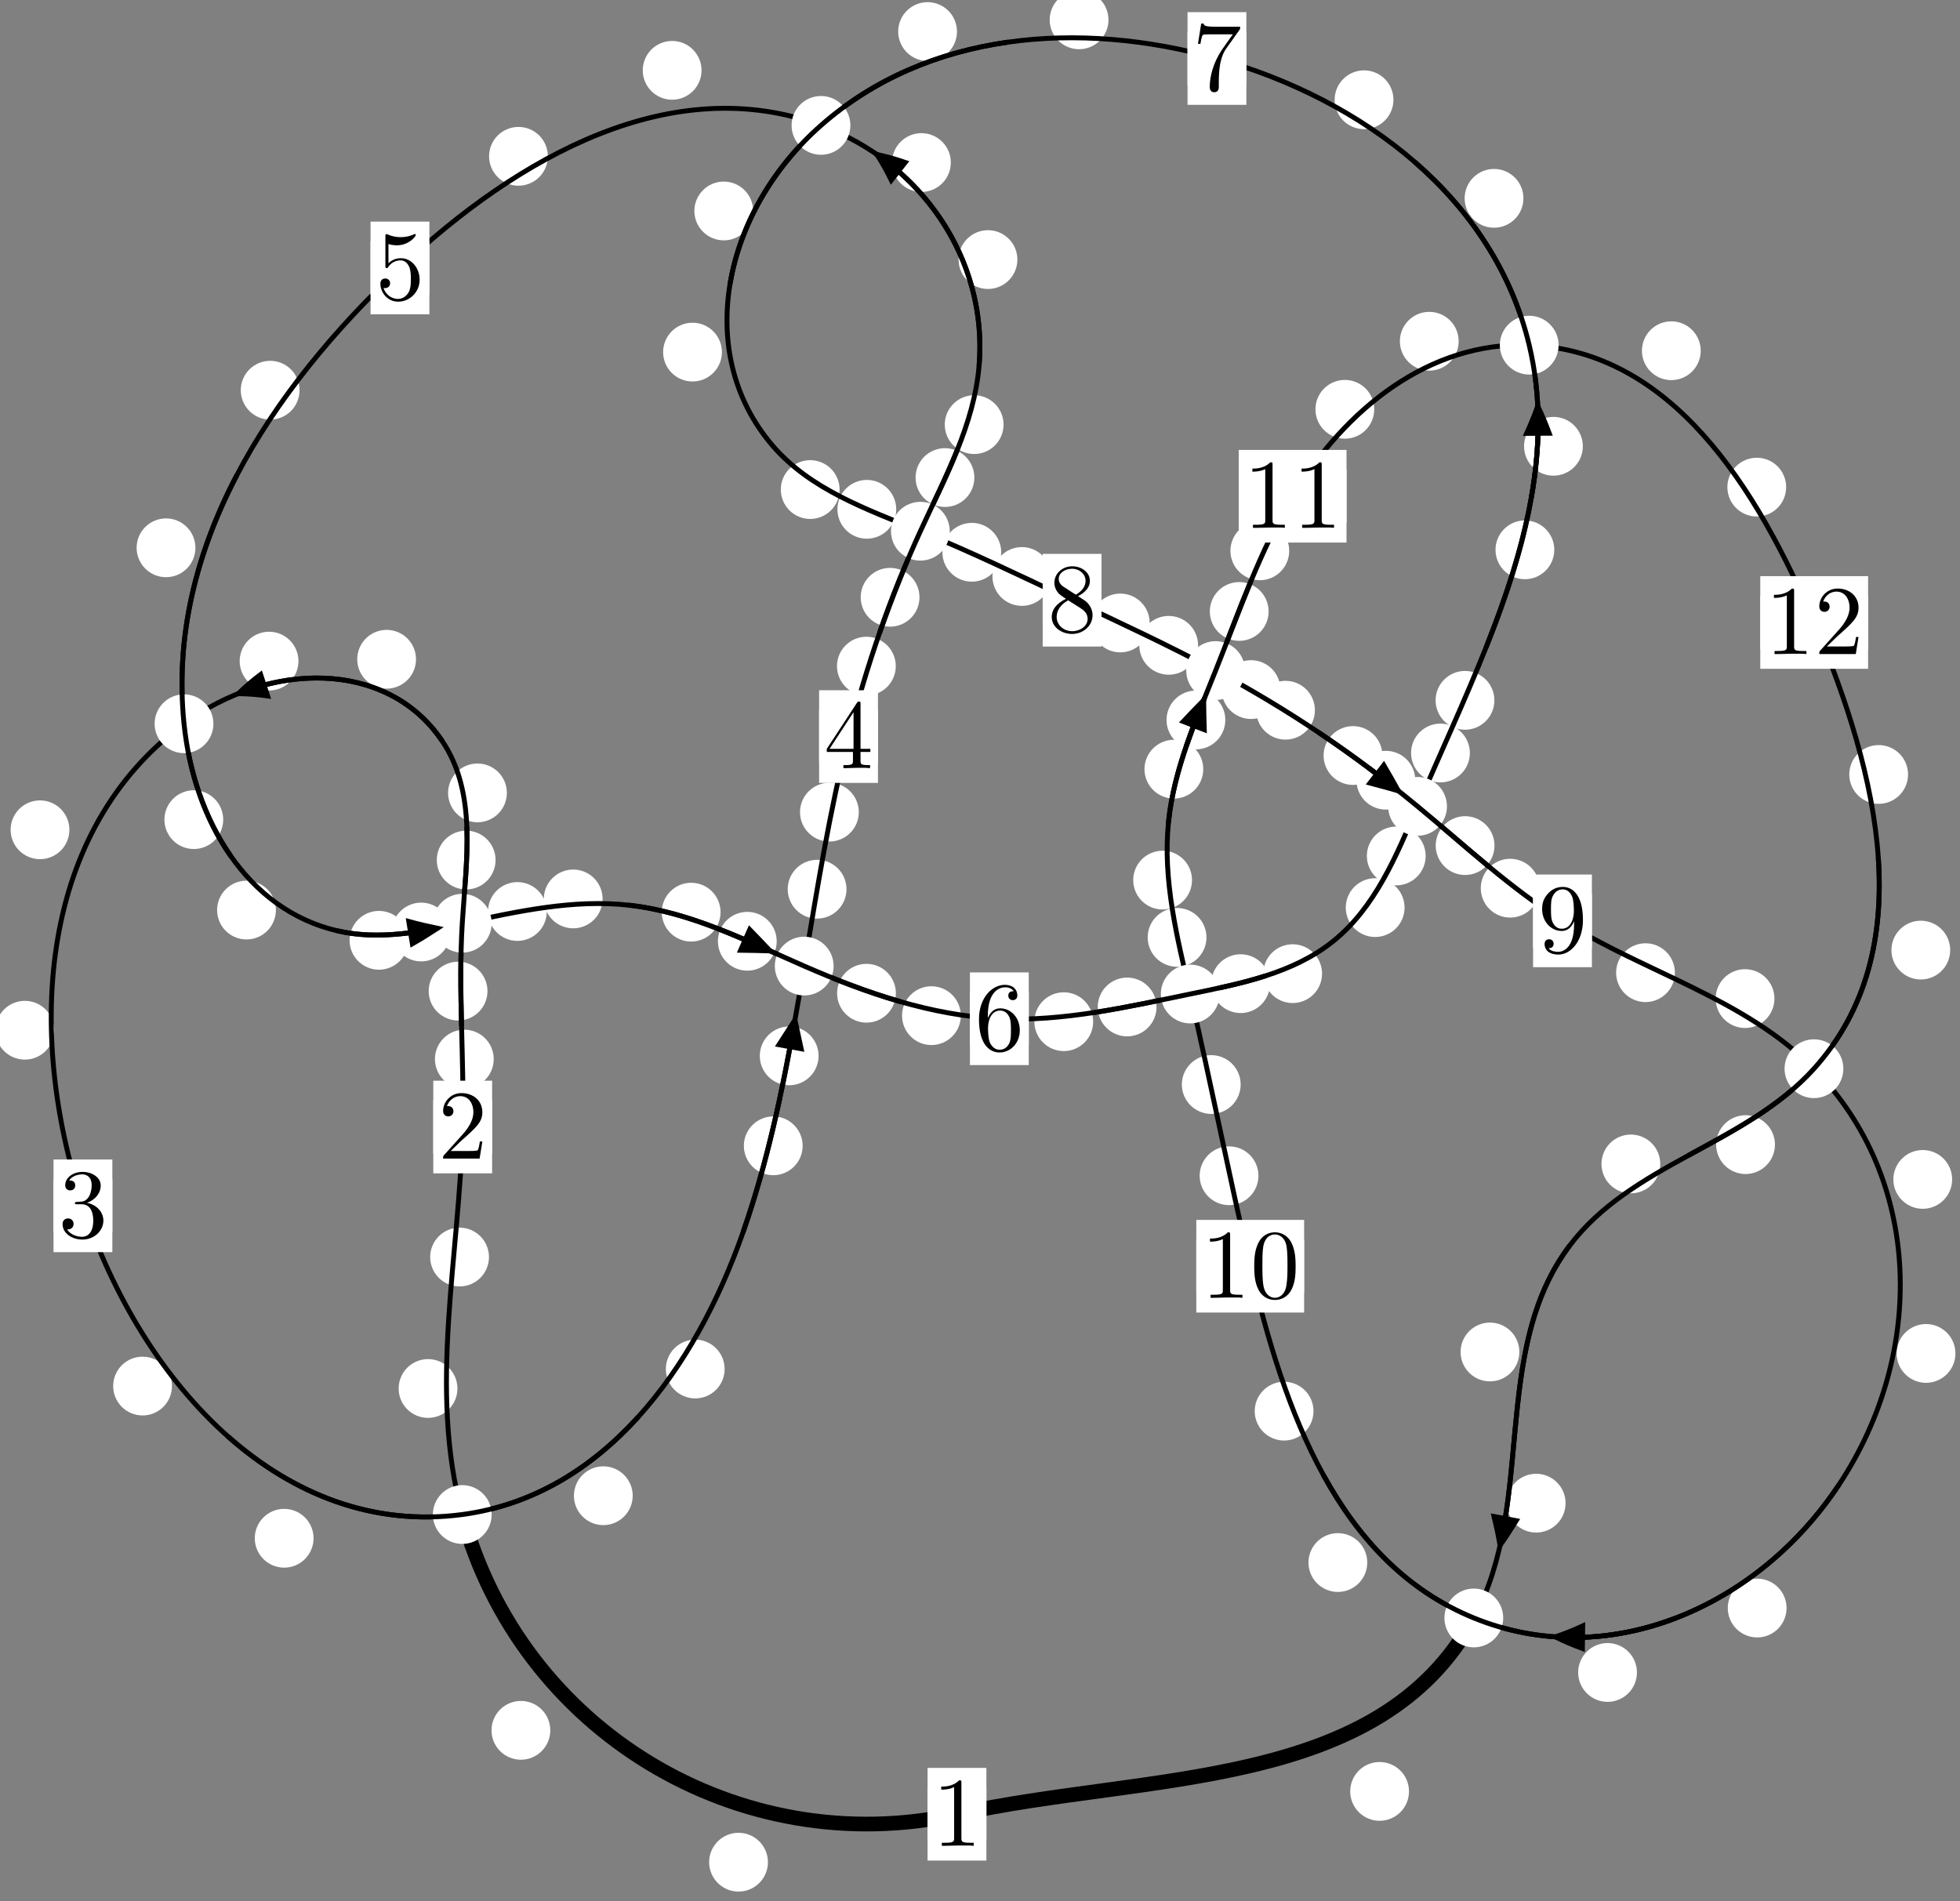<?xml version="1.0"?>
<!-- Created by MetaPost 1.999 on 2021.07.06:0002 -->
<svg version="1.1" xmlns="http://www.w3.org/2000/svg" xmlns:xlink="http://www.w3.org/1999/xlink" width="199.276" height="193.312" viewBox="0 0 199.276 193.312">
<rect x="0" y="0" width="199.276" height="193.312" fill="#808080" stroke="none"/>
<!-- Original BoundingBox: -47.464203 -38.339218 151.811401 154.972641 -->
  <defs>
    <g transform="scale(0.01,0.01)" id="GLYPHcmr10_48">
      <path style="fill-rule: evenodd;" d="M460 -320C460 -400,455 -480,420 -554C374 -650,292 -666,250 -666C190 -666,117 -640,76 -547C44 -478,39 -400,39 -320C39 -245,43 -155,84 -79C127 2,200 22,249 22C303 22,379 1,423 -94C455 -163,460 -241,460 -320M249 -0C210 -0,151 -25,133 -121C122 -181,122 -273,122 -332C122 -396,122 -462,130 -516C149 -635,224 -644,249 -644C282 -644,348 -626,367 -527C377 -471,377 -395,377 -332C377 -257,377 -189,366 -125C351 -30,294 -0,249 -0"></path>
    </g>
    <g transform="scale(0.01,0.01)" id="GLYPHcmr10_49">
      <path style="fill-rule: evenodd;" d="M294 -640C294 -664,294 -666,271 -666C209 -602,121 -602,89 -602L89 -571C109 -571,168 -571,220 -597L220 -79C220 -43,217 -31,127 -31L95 -31L95 -0L257 -0L130 -3L217 -3L257 -3L297 -3L384 -3L419 -0L419 -31L387 -31C297 -31,294 -42,294 -79"></path>
    </g>
    <g transform="scale(0.01,0.01)" id="GLYPHcmr10_50">
      <path style="fill-rule: evenodd;" d="M127 -77L233 -180C389 -318,449 -372,449 -472C449 -586,359 -666,237 -666C124 -666,50 -574,50 -485C50 -429,100 -429,103 -429C120 -429,155 -441,155 -482C155 -508,137 -534,102 -534C94 -534,92 -534,89 -533C112 -598,166 -635,224 -635C315 -635,358 -554,358 -472C358 -392,308 -313,253 -251L61 -37C50 -26,50 -24,50 -0L421 -0L449 -174L424 -174C419 -144,412 -100,402 -85C395 -77,329 -77,307 -77"></path>
    </g>
    <g transform="scale(0.01,0.01)" id="GLYPHcmr10_51">
      <path style="fill-rule: evenodd;" d="M290 -352C372 -379,430 -449,430 -528C430 -610,342 -666,246 -666C145 -666,69 -606,69 -530C69 -497,91 -478,120 -478C151 -478,171 -500,171 -529C171 -579,124 -579,109 -579C140 -628,206 -641,242 -641C283 -641,338 -619,338 -529C338 -517,336 -459,310 -415C280 -367,246 -364,221 -363C213 -362,189 -360,182 -360C174 -359,167 -358,167 -348C167 -337,174 -337,191 -337L235 -337C317 -337,354 -269,354 -171C354 -35,285 -6,241 -6C198 -6,123 -23,88 -82C123 -77,154 -99,154 -137C154 -173,127 -193,98 -193C74 -193,42 -179,42 -135C42 -44,135 22,244 22C366 22,457 -69,457 -171C457 -253,394 -331,290 -352"></path>
    </g>
    <g transform="scale(0.01,0.01)" id="GLYPHcmr10_52">
      <path style="fill-rule: evenodd;" d="M294 -165L294 -78C294 -42,292 -31,218 -31L197 -31L197 -0L332 -0L238 -3L290 -3L332 -3L374 -3L427 -3L468 -0L468 -31L447 -31C373 -31,371 -42,371 -78L371 -165L471 -165L471 -196L371 -196L371 -651C371 -671,371 -677,355 -677C346 -677,343 -677,335 -665L28 -196L28 -165M300 -196L56 -196L300 -569"></path>
    </g>
    <g transform="scale(0.01,0.01)" id="GLYPHcmr10_53">
      <path style="fill-rule: evenodd;" d="M449 -201C449 -320,367 -420,259 -420C211 -420,168 -404,132 -369L132 -564C152 -558,185 -551,217 -551C340 -551,410 -642,410 -655C410 -661,407 -666,400 -666C399 -666,397 -666,392 -663C372 -654,323 -634,256 -634C216 -634,170 -641,123 -662C115 -665,113 -665,111 -665C101 -665,101 -657,101 -641L101 -345C101 -327,101 -319,115 -319C122 -319,124 -322,128 -328C139 -344,176 -398,257 -398C309 -398,334 -352,342 -334C358 -297,360 -258,360 -208C360 -173,360 -113,336 -71C312 -32,275 -6,229 -6C156 -6,99 -59,82 -118C85 -117,88 -116,99 -116C132 -116,149 -141,149 -165C149 -189,132 -214,99 -214C85 -214,50 -207,50 -161C50 -75,119 22,231 22C347 22,449 -74,449 -201"></path>
    </g>
    <g transform="scale(0.01,0.01)" id="GLYPHcmr10_54">
      <path style="fill-rule: evenodd;" d="M132 -328L132 -352C132 -605,256 -641,307 -641C331 -641,373 -635,395 -601C380 -601,340 -601,340 -556C340 -525,364 -510,386 -510C402 -510,432 -519,432 -558C432 -618,388 -666,305 -666C177 -666,42 -537,42 -316C42 -49,158 22,251 22C362 22,457 -72,457 -204C457 -331,368 -427,257 -427C189 -427,152 -376,132 -328M251 -6C188 -6,158 -66,152 -81C134 -128,134 -208,134 -226C134 -304,166 -404,256 -404C272 -404,318 -404,349 -342C367 -305,367 -254,367 -205C367 -157,367 -107,350 -71C320 -11,274 -6,251 -6"></path>
    </g>
    <g transform="scale(0.01,0.01)" id="GLYPHcmr10_55">
      <path style="fill-rule: evenodd;" d="M476 -609C485 -621,485 -623,485 -644L242 -644C120 -644,118 -657,114 -676L89 -676L56 -470L81 -470C84 -486,93 -549,106 -561C113 -567,191 -567,204 -567L411 -567C400 -551,321 -442,299 -409C209 -274,176 -135,176 -33C176 -23,176 22,222 22C268 22,268 -23,268 -33L268 -84C268 -139,271 -194,279 -248C283 -271,297 -357,341 -419"></path>
    </g>
    <g transform="scale(0.01,0.01)" id="GLYPHcmr10_56">
      <path style="fill-rule: evenodd;" d="M163 -457C117 -487,113 -521,113 -538C113 -599,178 -641,249 -641C322 -641,386 -589,386 -517C386 -460,347 -412,287 -377M309 -362C381 -399,430 -451,430 -517C430 -609,341 -666,250 -666C150 -666,69 -592,69 -499C69 -481,71 -436,113 -389C124 -377,161 -352,186 -335C128 -306,42 -250,42 -151C42 -45,144 22,249 22C362 22,457 -61,457 -168C457 -204,446 -249,408 -291C389 -312,373 -322,309 -362M209 -320L332 -242C360 -223,407 -193,407 -132C407 -58,332 -6,250 -6C164 -6,92 -68,92 -151C92 -209,124 -273,209 -320"></path>
    </g>
    <g transform="scale(0.01,0.01)" id="GLYPHcmr10_57">
      <path style="fill-rule: evenodd;" d="M367 -318L367 -286C367 -52,263 -6,205 -6C188 -6,134 -8,107 -42C151 -42,159 -71,159 -88C159 -119,135 -134,113 -134C97 -134,67 -125,67 -86C67 -19,121 22,206 22C335 22,457 -114,457 -329C457 -598,342 -666,253 -666C198 -666,149 -648,106 -603C65 -558,42 -516,42 -441C42 -316,130 -218,242 -218C303 -218,344 -260,367 -318M243 -241C227 -241,181 -241,150 -304C132 -341,132 -391,132 -440C132 -494,132 -541,153 -578C180 -628,218 -641,253 -641C299 -641,332 -607,349 -562C361 -530,365 -467,365 -421C365 -338,331 -241,243 -241"></path>
    </g>
  </defs>
  <path d="M78.077 189.35C78.077 188.558,77.762 187.798,77.201 187.237C76.641 186.677,75.881 186.362,75.088 186.362C74.295 186.362,73.535 186.677,72.975 187.237C72.414 187.798,72.099 188.558,72.099 189.35C72.099 190.143,72.414 190.903,72.975 191.464C73.535 192.024,74.295 192.339,75.088 192.339C75.881 192.339,76.641 192.024,77.201 191.464C77.762 190.903,78.077 190.143,78.077 189.35Z" style="fill: rgb(100%,100%,100%);stroke: none;"></path>
  <path d="M100.286 184.476C100.286 183.683,99.971 182.923,99.411 182.363C98.85 181.802,98.09 181.487,97.297 181.487C96.505 181.487,95.745 181.802,95.184 182.363C94.624 182.923,94.309 183.683,94.309 184.476C94.309 185.269,94.624 186.029,95.184 186.589C95.745 187.15,96.505 187.465,97.297 187.465C98.09 187.465,98.85 187.15,99.411 186.589C99.971 186.029,100.286 185.269,100.286 184.476Z" style="fill: rgb(100%,100%,100%);stroke: none;"></path>
  <path d="M46.508 141.186C46.508 140.393,46.193 139.633,45.633 139.072C45.072 138.512,44.312 138.197,43.519 138.197C42.727 138.197,41.966 138.512,41.406 139.072C40.845 139.633,40.531 140.393,40.531 141.186C40.531 141.978,40.845 142.738,41.406 143.299C41.966 143.859,42.727 144.174,43.519 144.174C44.312 144.174,45.072 143.859,45.633 143.299C46.193 142.738,46.508 141.978,46.508 141.186Z" style="fill: rgb(100%,100%,100%);stroke: none;"></path>
  <path d="M55.949 175.943C55.949 175.15,55.634 174.39,55.074 173.83C54.513 173.269,53.753 172.954,52.96 172.954C52.168 172.954,51.407 173.269,50.847 173.83C50.287 174.39,49.972 175.15,49.972 175.943C49.972 176.736,50.287 177.496,50.847 178.056C51.407 178.617,52.168 178.932,52.96 178.932C53.753 178.932,54.513 178.617,55.074 178.056C55.634 177.496,55.949 176.736,55.949 175.943Z" style="fill: rgb(100%,100%,100%);stroke: none;"></path>
  <path d="M50.198 107.69C50.198 106.897,49.883 106.137,49.322 105.577C48.762 105.016,48.002 104.701,47.209 104.701C46.416 104.701,45.656 105.016,45.096 105.577C44.535 106.137,44.22 106.897,44.22 107.69C44.22 108.483,44.535 109.243,45.096 109.803C45.656 110.364,46.416 110.679,47.209 110.679C48.002 110.679,48.762 110.364,49.322 109.803C49.883 109.243,50.198 108.483,50.198 107.69Z" style="fill: rgb(100%,100%,100%);stroke: none;"></path>
  <path d="M49.714 127.819C49.714 127.026,49.399 126.266,48.839 125.706C48.278 125.145,47.518 124.83,46.726 124.83C45.933 124.83,45.173 125.145,44.612 125.706C44.052 126.266,43.737 127.026,43.737 127.819C43.737 128.612,44.052 129.372,44.612 129.932C45.173 130.493,45.933 130.808,46.726 130.808C47.518 130.808,48.278 130.493,48.839 129.932C49.399 129.372,49.714 128.612,49.714 127.819Z" style="fill: rgb(100%,100%,100%);stroke: none;"></path>
  <path d="M50.386 87.452C50.386 86.659,50.071 85.899,49.51 85.338C48.95 84.778,48.19 84.463,47.397 84.463C46.604 84.463,45.844 84.778,45.284 85.338C44.723 85.899,44.408 86.659,44.408 87.452C44.408 88.244,44.723 89.005,45.284 89.565C45.844 90.126,46.604 90.44,47.397 90.44C48.19 90.44,48.95 90.126,49.51 89.565C50.071 89.005,50.386 88.244,50.386 87.452Z" style="fill: rgb(100%,100%,100%);stroke: none;"></path>
  <path d="M49.562 100.776C49.562 99.983,49.247 99.223,48.687 98.663C48.127 98.102,47.366 97.787,46.574 97.787C45.781 97.787,45.021 98.102,44.46 98.663C43.9 99.223,43.585 99.983,43.585 100.776C43.585 101.569,43.9 102.329,44.46 102.889C45.021 103.45,45.781 103.765,46.574 103.765C47.366 103.765,48.127 103.45,48.687 102.889C49.247 102.329,49.562 101.569,49.562 100.776Z" style="fill: rgb(100%,100%,100%);stroke: none;"></path>
  <path d="M42.297 67.035C42.297 66.243,41.982 65.483,41.422 64.922C40.861 64.362,40.101 64.047,39.308 64.047C38.516 64.047,37.756 64.362,37.195 64.922C36.635 65.483,36.32 66.243,36.32 67.035C36.32 67.828,36.635 68.588,37.195 69.149C37.756 69.709,38.516 70.024,39.308 70.024C40.101 70.024,40.861 69.709,41.422 69.149C41.982 68.588,42.297 67.828,42.297 67.035Z" style="fill: rgb(100%,100%,100%);stroke: none;"></path>
  <path d="M51.535 80.623C51.535 79.83,51.22 79.07,50.659 78.509C50.099 77.949,49.339 77.634,48.546 77.634C47.753 77.634,46.993 77.949,46.433 78.509C45.872 79.07,45.557 79.83,45.557 80.623C45.557 81.415,45.872 82.175,46.433 82.736C46.993 83.296,47.753 83.611,48.546 83.611C49.339 83.611,50.099 83.296,50.659 82.736C51.22 82.175,51.535 81.415,51.535 80.623Z" style="fill: rgb(100%,100%,100%);stroke: none;"></path>
  <path d="M7.056 84.374C7.056 83.581,6.741 82.821,6.181 82.26C5.62 81.7,4.86 81.385,4.068 81.385C3.275 81.385,2.515 81.7,1.954 82.26C1.394 82.821,1.079 83.581,1.079 84.374C1.079 85.166,1.394 85.927,1.954 86.487C2.515 87.048,3.275 87.362,4.068 87.362C4.86 87.362,5.62 87.048,6.181 86.487C6.741 85.927,7.056 85.166,7.056 84.374Z" style="fill: rgb(100%,100%,100%);stroke: none;"></path>
  <path d="M30.346 67.224C30.346 66.432,30.031 65.671,29.47 65.111C28.91 64.55,28.15 64.235,27.357 64.235C26.564 64.235,25.804 64.55,25.244 65.111C24.683 65.671,24.368 66.432,24.368 67.224C24.368 68.017,24.683 68.777,25.244 69.338C25.804 69.898,26.564 70.213,27.357 70.213C28.15 70.213,28.91 69.898,29.47 69.338C30.031 68.777,30.346 68.017,30.346 67.224Z" style="fill: rgb(100%,100%,100%);stroke: none;"></path>
  <path d="M17.484 140.938C17.484 140.145,17.169 139.385,16.609 138.825C16.048 138.264,15.288 137.949,14.496 137.949C13.703 137.949,12.943 138.264,12.382 138.825C11.822 139.385,11.507 140.145,11.507 140.938C11.507 141.731,11.822 142.491,12.382 143.051C12.943 143.612,13.703 143.927,14.496 143.927C15.288 143.927,16.048 143.612,16.609 143.051C17.169 142.491,17.484 141.731,17.484 140.938Z" style="fill: rgb(100%,100%,100%);stroke: none;"></path>
  <path d="M5.513 104.757C5.513 103.964,5.198 103.204,4.638 102.643C4.077 102.083,3.317 101.768,2.525 101.768C1.732 101.768,0.972 102.083,0.411 102.643C-0.149 103.204,-0.464 103.964,-0.464 104.757C-0.464 105.549,-0.149 106.31,0.411 106.87C0.972 107.431,1.732 107.745,2.525 107.745C3.317 107.745,4.077 107.431,4.638 106.87C5.198 106.31,5.513 105.549,5.513 104.757Z" style="fill: rgb(100%,100%,100%);stroke: none;"></path>
  <path d="M64.328 152.089C64.328 151.296,64.013 150.536,63.453 149.976C62.892 149.415,62.132 149.1,61.34 149.1C60.547 149.1,59.787 149.415,59.226 149.976C58.666 150.536,58.351 151.296,58.351 152.089C58.351 152.882,58.666 153.642,59.226 154.202C59.787 154.763,60.547 155.078,61.34 155.078C62.132 155.078,62.892 154.763,63.453 154.202C64.013 153.642,64.328 152.882,64.328 152.089Z" style="fill: rgb(100%,100%,100%);stroke: none;"></path>
  <path d="M31.881 156.413C31.881 155.621,31.566 154.86,31.005 154.3C30.445 153.74,29.685 153.425,28.892 153.425C28.099 153.425,27.339 153.74,26.779 154.3C26.218 154.86,25.903 155.621,25.903 156.413C25.903 157.206,26.218 157.966,26.779 158.527C27.339 159.087,28.099 159.402,28.892 159.402C29.685 159.402,30.445 159.087,31.005 158.527C31.566 157.966,31.881 157.206,31.881 156.413Z" style="fill: rgb(100%,100%,100%);stroke: none;"></path>
  <path d="M81.607 116.509C81.607 115.716,81.292 114.956,80.731 114.396C80.171 113.835,79.411 113.52,78.618 113.52C77.825 113.52,77.065 113.835,76.505 114.396C75.944 114.956,75.629 115.716,75.629 116.509C75.629 117.302,75.944 118.062,76.505 118.622C77.065 119.183,77.825 119.498,78.618 119.498C79.411 119.498,80.171 119.183,80.731 118.622C81.292 118.062,81.607 117.302,81.607 116.509Z" style="fill: rgb(100%,100%,100%);stroke: none;"></path>
  <path d="M73.674 139.205C73.674 138.413,73.359 137.653,72.799 137.092C72.239 136.532,71.478 136.217,70.686 136.217C69.893 136.217,69.133 136.532,68.572 137.092C68.012 137.653,67.697 138.413,67.697 139.205C67.697 139.998,68.012 140.758,68.572 141.319C69.133 141.879,69.893 142.194,70.686 142.194C71.478 142.194,72.239 141.879,72.799 141.319C73.359 140.758,73.674 139.998,73.674 139.205Z" style="fill: rgb(100%,100%,100%);stroke: none;"></path>
  <path d="M86.065 90.416C86.065 89.624,85.75 88.864,85.189 88.303C84.629 87.743,83.869 87.428,83.076 87.428C82.283 87.428,81.523 87.743,80.963 88.303C80.402 88.864,80.087 89.624,80.087 90.416C80.087 91.209,80.402 91.969,80.963 92.53C81.523 93.09,82.283 93.405,83.076 93.405C83.869 93.405,84.629 93.09,85.189 92.53C85.75 91.969,86.065 91.209,86.065 90.416Z" style="fill: rgb(100%,100%,100%);stroke: none;"></path>
  <path d="M83.226 107.363C83.226 106.57,82.911 105.81,82.351 105.249C81.791 104.689,81.03 104.374,80.238 104.374C79.445 104.374,78.685 104.689,78.124 105.249C77.564 105.81,77.249 106.57,77.249 107.363C77.249 108.155,77.564 108.916,78.124 109.476C78.685 110.037,79.445 110.351,80.238 110.351C81.03 110.351,81.791 110.037,82.351 109.476C82.911 108.916,83.226 108.155,83.226 107.363Z" style="fill: rgb(100%,100%,100%);stroke: none;"></path>
  <path d="M91.075 67.733C91.075 66.941,90.76 66.18,90.199 65.62C89.639 65.06,88.879 64.745,88.086 64.745C87.293 64.745,86.533 65.06,85.973 65.62C85.412 66.18,85.097 66.941,85.097 67.733C85.097 68.526,85.412 69.286,85.973 69.847C86.533 70.407,87.293 70.722,88.086 70.722C88.879 70.722,89.639 70.407,90.199 69.847C90.76 69.286,91.075 68.526,91.075 67.733Z" style="fill: rgb(100%,100%,100%);stroke: none;"></path>
  <path d="M87.315 82.581C87.315 81.788,87 81.028,86.439 80.467C85.879 79.907,85.119 79.592,84.326 79.592C83.533 79.592,82.773 79.907,82.213 80.467C81.652 81.028,81.337 81.788,81.337 82.581C81.337 83.373,81.652 84.134,82.213 84.694C82.773 85.254,83.533 85.569,84.326 85.569C85.119 85.569,85.879 85.254,86.439 84.694C87 84.134,87.315 83.373,87.315 82.581Z" style="fill: rgb(100%,100%,100%);stroke: none;"></path>
  <path d="M99.065 48.559C99.065 47.767,98.75 47.007,98.19 46.446C97.629 45.886,96.869 45.571,96.076 45.571C95.284 45.571,94.524 45.886,93.963 46.446C93.403 47.007,93.088 47.767,93.088 48.559C93.088 49.352,93.403 50.112,93.963 50.673C94.524 51.233,95.284 51.548,96.076 51.548C96.869 51.548,97.629 51.233,98.19 50.673C98.75 50.112,99.065 49.352,99.065 48.559Z" style="fill: rgb(100%,100%,100%);stroke: none;"></path>
  <path d="M93.485 60.733C93.485 59.94,93.171 59.18,92.61 58.619C92.05 58.059,91.289 57.744,90.497 57.744C89.704 57.744,88.944 58.059,88.383 58.619C87.823 59.18,87.508 59.94,87.508 60.733C87.508 61.525,87.823 62.286,88.383 62.846C88.944 63.406,89.704 63.721,90.497 63.721C91.289 63.721,92.05 63.406,92.61 62.846C93.171 62.286,93.485 61.525,93.485 60.733Z" style="fill: rgb(100%,100%,100%);stroke: none;"></path>
  <path d="M103.438 26.394C103.438 25.601,103.123 24.841,102.562 24.281C102.002 23.72,101.242 23.405,100.449 23.405C99.656 23.405,98.896 23.72,98.336 24.281C97.775 24.841,97.46 25.601,97.46 26.394C97.46 27.187,97.775 27.947,98.336 28.507C98.896 29.068,99.656 29.383,100.449 29.383C101.242 29.383,102.002 29.068,102.562 28.507C103.123 27.947,103.438 27.187,103.438 26.394Z" style="fill: rgb(100%,100%,100%);stroke: none;"></path>
  <path d="M102.033 43.176C102.033 42.383,101.718 41.623,101.158 41.063C100.597 40.502,99.837 40.187,99.044 40.187C98.251 40.187,97.491 40.502,96.931 41.063C96.37 41.623,96.055 42.383,96.055 43.176C96.055 43.969,96.37 44.729,96.931 45.289C97.491 45.85,98.251 46.165,99.044 46.165C99.837 46.165,100.597 45.85,101.158 45.289C101.718 44.729,102.033 43.969,102.033 43.176Z" style="fill: rgb(100%,100%,100%);stroke: none;"></path>
  <path d="M71.327 7.152C71.327 6.359,71.012 5.599,70.451 5.038C69.891 4.478,69.131 4.163,68.338 4.163C67.545 4.163,66.785 4.478,66.225 5.038C65.664 5.599,65.349 6.359,65.349 7.152C65.349 7.944,65.664 8.704,66.225 9.265C66.785 9.825,67.545 10.14,68.338 10.14C69.131 10.14,69.891 9.825,70.451 9.265C71.012 8.704,71.327 7.944,71.327 7.152Z" style="fill: rgb(100%,100%,100%);stroke: none;"></path>
  <path d="M96.671 16.527C96.671 15.734,96.356 14.974,95.796 14.414C95.235 13.853,94.475 13.538,93.683 13.538C92.89 13.538,92.13 13.853,91.569 14.414C91.009 14.974,90.694 15.734,90.694 16.527C90.694 17.32,91.009 18.08,91.569 18.641C92.13 19.201,92.89 19.516,93.683 19.516C94.475 19.516,95.235 19.201,95.796 18.641C96.356 18.08,96.671 17.32,96.671 16.527Z" style="fill: rgb(100%,100%,100%);stroke: none;"></path>
  <path d="M30.457 39.677C30.457 38.884,30.142 38.124,29.582 37.564C29.021 37.003,28.261 36.688,27.468 36.688C26.676 36.688,25.915 37.003,25.355 37.564C24.795 38.124,24.48 38.884,24.48 39.677C24.48 40.47,24.795 41.23,25.355 41.79C25.915 42.351,26.676 42.666,27.468 42.666C28.261 42.666,29.021 42.351,29.582 41.79C30.142 41.23,30.457 40.47,30.457 39.677Z" style="fill: rgb(100%,100%,100%);stroke: none;"></path>
  <path d="M55.702 15.893C55.702 15.101,55.387 14.341,54.827 13.78C54.266 13.22,53.506 12.905,52.714 12.905C51.921 12.905,51.161 13.22,50.6 13.78C50.04 14.341,49.725 15.101,49.725 15.893C49.725 16.686,50.04 17.446,50.6 18.007C51.161 18.567,51.921 18.882,52.714 18.882C53.506 18.882,54.266 18.567,54.827 18.007C55.387 17.446,55.702 16.686,55.702 15.893Z" style="fill: rgb(100%,100%,100%);stroke: none;"></path>
  <path d="M22.695 83.342C22.695 82.55,22.38 81.789,21.819 81.229C21.259 80.669,20.499 80.354,19.706 80.354C18.913 80.354,18.153 80.669,17.593 81.229C17.032 81.789,16.717 82.55,16.717 83.342C16.717 84.135,17.032 84.895,17.593 85.456C18.153 86.016,18.913 86.331,19.706 86.331C20.499 86.331,21.259 86.016,21.819 85.456C22.38 84.895,22.695 84.135,22.695 83.342Z" style="fill: rgb(100%,100%,100%);stroke: none;"></path>
  <path d="M19.869 55.702C19.869 54.909,19.554 54.149,18.994 53.589C18.433 53.028,17.673 52.713,16.88 52.713C16.087 52.713,15.327 53.028,14.767 53.589C14.206 54.149,13.891 54.909,13.891 55.702C13.891 56.495,14.206 57.255,14.767 57.815C15.327 58.376,16.087 58.691,16.88 58.691C17.673 58.691,18.433 58.376,18.994 57.815C19.554 57.255,19.869 56.495,19.869 55.702Z" style="fill: rgb(100%,100%,100%);stroke: none;"></path>
  <path d="M41.518 95.612C41.518 94.819,41.203 94.059,40.643 93.499C40.082 92.938,39.322 92.623,38.529 92.623C37.737 92.623,36.977 92.938,36.416 93.499C35.856 94.059,35.541 94.819,35.541 95.612C35.541 96.405,35.856 97.165,36.416 97.725C36.977 98.286,37.737 98.601,38.529 98.601C39.322 98.601,40.082 98.286,40.643 97.725C41.203 97.165,41.518 96.405,41.518 95.612Z" style="fill: rgb(100%,100%,100%);stroke: none;"></path>
  <path d="M28.051 92.537C28.051 91.744,27.736 90.984,27.175 90.424C26.615 89.863,25.855 89.548,25.062 89.548C24.269 89.548,23.509 89.863,22.949 90.424C22.388 90.984,22.073 91.744,22.073 92.537C22.073 93.33,22.388 94.09,22.949 94.65C23.509 95.211,24.269 95.526,25.062 95.526C25.855 95.526,26.615 95.211,27.175 94.65C27.736 94.09,28.051 93.33,28.051 92.537Z" style="fill: rgb(100%,100%,100%);stroke: none;"></path>
  <path d="M55.594 92.683C55.594 91.89,55.279 91.13,54.718 90.569C54.158 90.009,53.398 89.694,52.605 89.694C51.812 89.694,51.052 90.009,50.492 90.569C49.931 91.13,49.616 91.89,49.616 92.683C49.616 93.475,49.931 94.236,50.492 94.796C51.052 95.356,51.812 95.671,52.605 95.671C53.398 95.671,54.158 95.356,54.718 94.796C55.279 94.236,55.594 93.475,55.594 92.683Z" style="fill: rgb(100%,100%,100%);stroke: none;"></path>
  <path d="M45.808 94.768C45.808 93.976,45.493 93.216,44.933 92.655C44.372 92.095,43.612 91.78,42.82 91.78C42.027 91.78,41.267 92.095,40.706 92.655C40.146 93.216,39.831 93.976,39.831 94.768C39.831 95.561,40.146 96.321,40.706 96.882C41.267 97.442,42.027 97.757,42.82 97.757C43.612 97.757,44.372 97.442,44.933 96.882C45.493 96.321,45.808 95.561,45.808 94.768Z" style="fill: rgb(100%,100%,100%);stroke: none;"></path>
  <path d="M73.26 92.75C73.26 91.958,72.945 91.198,72.384 90.637C71.824 90.077,71.064 89.762,70.271 89.762C69.478 89.762,68.718 90.077,68.158 90.637C67.597 91.198,67.282 91.958,67.282 92.75C67.282 93.543,67.597 94.303,68.158 94.864C68.718 95.424,69.478 95.739,70.271 95.739C71.064 95.739,71.824 95.424,72.384 94.864C72.945 94.303,73.26 93.543,73.26 92.75Z" style="fill: rgb(100%,100%,100%);stroke: none;"></path>
  <path d="M61.267 91.405C61.267 90.613,60.952 89.853,60.392 89.292C59.831 88.732,59.071 88.417,58.278 88.417C57.486 88.417,56.726 88.732,56.165 89.292C55.605 89.853,55.29 90.613,55.29 91.405C55.29 92.198,55.605 92.958,56.165 93.519C56.726 94.079,57.486 94.394,58.278 94.394C59.071 94.394,59.831 94.079,60.392 93.519C60.952 92.958,61.267 92.198,61.267 91.405Z" style="fill: rgb(100%,100%,100%);stroke: none;"></path>
  <path d="M91.085 100.994C91.085 100.201,90.77 99.441,90.21 98.881C89.649 98.32,88.889 98.005,88.096 98.005C87.304 98.005,86.544 98.32,85.983 98.881C85.423 99.441,85.108 100.201,85.108 100.994C85.108 101.787,85.423 102.547,85.983 103.107C86.544 103.668,87.304 103.983,88.096 103.983C88.889 103.983,89.649 103.668,90.21 103.107C90.77 102.547,91.085 101.787,91.085 100.994Z" style="fill: rgb(100%,100%,100%);stroke: none;"></path>
  <path d="M78.968 95.71C78.968 94.917,78.653 94.157,78.093 93.597C77.532 93.036,76.772 92.721,75.98 92.721C75.187 92.721,74.427 93.036,73.866 93.597C73.306 94.157,72.991 94.917,72.991 95.71C72.991 96.503,73.306 97.263,73.866 97.823C74.427 98.384,75.187 98.699,75.98 98.699C76.772 98.699,77.532 98.384,78.093 97.823C78.653 97.263,78.968 96.503,78.968 95.71Z" style="fill: rgb(100%,100%,100%);stroke: none;"></path>
  <path d="M111.143 103.887C111.143 103.094,110.829 102.334,110.268 101.773C109.708 101.213,108.947 100.898,108.155 100.898C107.362 100.898,106.602 101.213,106.041 101.773C105.481 102.334,105.166 103.094,105.166 103.887C105.166 104.679,105.481 105.44,106.041 106C106.602 106.561,107.362 106.876,108.155 106.876C108.947 106.876,109.708 106.561,110.268 106C110.829 105.44,111.143 104.679,111.143 103.887Z" style="fill: rgb(100%,100%,100%);stroke: none;"></path>
  <path d="M97.688 103.274C97.688 102.481,97.373 101.721,96.813 101.161C96.252 100.6,95.492 100.285,94.699 100.285C93.907 100.285,93.146 100.6,92.586 101.161C92.025 101.721,91.71 102.481,91.71 103.274C91.71 104.067,92.025 104.827,92.586 105.387C93.146 105.948,93.907 106.263,94.699 106.263C95.492 106.263,96.252 105.948,96.813 105.387C97.373 104.827,97.688 104.067,97.688 103.274Z" style="fill: rgb(100%,100%,100%);stroke: none;"></path>
  <path d="M129.123 100.021C129.123 99.228,128.808 98.468,128.248 97.907C127.687 97.347,126.927 97.032,126.134 97.032C125.342 97.032,124.582 97.347,124.021 97.907C123.461 98.468,123.146 99.228,123.146 100.021C123.146 100.813,123.461 101.573,124.021 102.134C124.582 102.694,125.342 103.009,126.134 103.009C126.927 103.009,127.687 102.694,128.248 102.134C128.808 101.573,129.123 100.813,129.123 100.021Z" style="fill: rgb(100%,100%,100%);stroke: none;"></path>
  <path d="M117.587 102.391C117.587 101.599,117.272 100.838,116.711 100.278C116.151 99.718,115.391 99.403,114.598 99.403C113.805 99.403,113.045 99.718,112.485 100.278C111.924 100.838,111.609 101.599,111.609 102.391C111.609 103.184,111.924 103.944,112.485 104.505C113.045 105.065,113.805 105.38,114.598 105.38C115.391 105.38,116.151 105.065,116.711 104.505C117.272 103.944,117.587 103.184,117.587 102.391Z" style="fill: rgb(100%,100%,100%);stroke: none;"></path>
  <path d="M142.804 92.287C142.804 91.494,142.489 90.734,141.928 90.174C141.368 89.613,140.608 89.298,139.815 89.298C139.022 89.298,138.262 89.613,137.702 90.174C137.141 90.734,136.826 91.494,136.826 92.287C136.826 93.08,137.141 93.84,137.702 94.4C138.262 94.961,139.022 95.276,139.815 95.276C140.608 95.276,141.368 94.961,141.928 94.4C142.489 93.84,142.804 93.08,142.804 92.287Z" style="fill: rgb(100%,100%,100%);stroke: none;"></path>
  <path d="M134.416 99.003C134.416 98.21,134.101 97.45,133.541 96.89C132.98 96.329,132.22 96.014,131.427 96.014C130.635 96.014,129.874 96.329,129.314 96.89C128.753 97.45,128.439 98.21,128.439 99.003C128.439 99.796,128.753 100.556,129.314 101.116C129.874 101.677,130.635 101.992,131.427 101.992C132.22 101.992,132.98 101.677,133.541 101.116C134.101 100.556,134.416 99.796,134.416 99.003Z" style="fill: rgb(100%,100%,100%);stroke: none;"></path>
  <path d="M149.444 76.567C149.444 75.774,149.129 75.014,148.568 74.454C148.008 73.893,147.247 73.578,146.455 73.578C145.662 73.578,144.902 73.893,144.341 74.454C143.781 75.014,143.466 75.774,143.466 76.567C143.466 77.36,143.781 78.12,144.341 78.68C144.902 79.241,145.662 79.556,146.455 79.556C147.247 79.556,148.008 79.241,148.568 78.68C149.129 78.12,149.444 77.36,149.444 76.567Z" style="fill: rgb(100%,100%,100%);stroke: none;"></path>
  <path d="M144.949 87.035C144.949 86.243,144.634 85.483,144.073 84.922C143.513 84.362,142.752 84.047,141.96 84.047C141.167 84.047,140.407 84.362,139.846 84.922C139.286 85.483,138.971 86.243,138.971 87.035C138.971 87.828,139.286 88.588,139.846 89.149C140.407 89.709,141.167 90.024,141.96 90.024C142.752 90.024,143.513 89.709,144.073 89.149C144.634 88.588,144.949 87.828,144.949 87.035Z" style="fill: rgb(100%,100%,100%);stroke: none;"></path>
  <path d="M158.027 55.907C158.027 55.114,157.712 54.354,157.152 53.793C156.591 53.233,155.831 52.918,155.038 52.918C154.246 52.918,153.485 53.233,152.925 53.793C152.365 54.354,152.05 55.114,152.05 55.907C152.05 56.699,152.365 57.459,152.925 58.02C153.485 58.58,154.246 58.895,155.038 58.895C155.831 58.895,156.591 58.58,157.152 58.02C157.712 57.459,158.027 56.699,158.027 55.907Z" style="fill: rgb(100%,100%,100%);stroke: none;"></path>
  <path d="M151.936 71.212C151.936 70.419,151.622 69.659,151.061 69.098C150.501 68.538,149.74 68.223,148.948 68.223C148.155 68.223,147.395 68.538,146.834 69.098C146.274 69.659,145.959 70.419,145.959 71.212C145.959 72.004,146.274 72.764,146.834 73.325C147.395 73.885,148.155 74.2,148.948 74.2C149.74 74.2,150.501 73.885,151.061 73.325C151.622 72.764,151.936 72.004,151.936 71.212Z" style="fill: rgb(100%,100%,100%);stroke: none;"></path>
  <path d="M154.889 20.166C154.889 19.374,154.574 18.613,154.014 18.053C153.453 17.493,152.693 17.178,151.901 17.178C151.108 17.178,150.348 17.493,149.787 18.053C149.227 18.613,148.912 19.374,148.912 20.166C148.912 20.959,149.227 21.719,149.787 22.28C150.348 22.84,151.108 23.155,151.901 23.155C152.693 23.155,153.453 22.84,154.014 22.28C154.574 21.719,154.889 20.959,154.889 20.166Z" style="fill: rgb(100%,100%,100%);stroke: none;"></path>
  <path d="M160.93 45.38C160.93 44.587,160.615 43.827,160.054 43.266C159.494 42.706,158.734 42.391,157.941 42.391C157.148 42.391,156.388 42.706,155.828 43.266C155.267 43.827,154.952 44.587,154.952 45.38C154.952 46.172,155.267 46.932,155.828 47.493C156.388 48.053,157.148 48.368,157.941 48.368C158.734 48.368,159.494 48.053,160.054 47.493C160.615 46.932,160.93 46.172,160.93 45.38Z" style="fill: rgb(100%,100%,100%);stroke: none;"></path>
  <path d="M112.7 2.016C112.7 1.223,112.385 0.463,111.825 -0.097C111.264 -0.658,110.504 -0.973,109.711 -0.973C108.919 -0.973,108.158 -0.658,107.598 -0.097C107.038 0.463,106.723 1.223,106.723 2.016C106.723 2.809,107.038 3.569,107.598 4.129C108.158 4.69,108.919 5.005,109.711 5.005C110.504 5.005,111.264 4.69,111.825 4.129C112.385 3.569,112.7 2.809,112.7 2.016Z" style="fill: rgb(100%,100%,100%);stroke: none;"></path>
  <path d="M141.673 10.144C141.673 9.351,141.358 8.591,140.797 8.031C140.237 7.47,139.477 7.155,138.684 7.155C137.891 7.155,137.131 7.47,136.571 8.031C136.01 8.591,135.695 9.351,135.695 10.144C135.695 10.937,136.01 11.697,136.571 12.257C137.131 12.818,137.891 13.133,138.684 13.133C139.477 13.133,140.237 12.818,140.797 12.257C141.358 11.697,141.673 10.937,141.673 10.144Z" style="fill: rgb(100%,100%,100%);stroke: none;"></path>
  <path d="M76.575 21.451C76.575 20.658,76.26 19.898,75.699 19.338C75.139 18.777,74.379 18.462,73.586 18.462C72.793 18.462,72.033 18.777,71.473 19.338C70.912 19.898,70.597 20.658,70.597 21.451C70.597 22.244,70.912 23.004,71.473 23.564C72.033 24.125,72.793 24.44,73.586 24.44C74.379 24.44,75.139 24.125,75.699 23.564C76.26 23.004,76.575 22.244,76.575 21.451Z" style="fill: rgb(100%,100%,100%);stroke: none;"></path>
  <path d="M97.298 3.209C97.298 2.417,96.983 1.656,96.422 1.096C95.862 0.535,95.102 0.22,94.309 0.22C93.516 0.22,92.756 0.535,92.196 1.096C91.635 1.656,91.32 2.417,91.32 3.209C91.32 4.002,91.635 4.762,92.196 5.323C92.756 5.883,93.516 6.198,94.309 6.198C95.102 6.198,95.862 5.883,96.422 5.323C96.983 4.762,97.298 4.002,97.298 3.209Z" style="fill: rgb(100%,100%,100%);stroke: none;"></path>
  <path d="M85.363 49.779C85.363 48.986,85.048 48.226,84.487 47.666C83.927 47.105,83.167 46.79,82.374 46.79C81.581 46.79,80.821 47.105,80.261 47.666C79.7 48.226,79.385 48.986,79.385 49.779C79.385 50.572,79.7 51.332,80.261 51.892C80.821 52.453,81.581 52.768,82.374 52.768C83.167 52.768,83.927 52.453,84.487 51.892C85.048 51.332,85.363 50.572,85.363 49.779Z" style="fill: rgb(100%,100%,100%);stroke: none;"></path>
  <path d="M73.397 35.802C73.397 35.01,73.083 34.249,72.522 33.689C71.962 33.129,71.201 32.814,70.409 32.814C69.616 32.814,68.856 33.129,68.295 33.689C67.735 34.249,67.42 35.01,67.42 35.802C67.42 36.595,67.735 37.355,68.295 37.916C68.856 38.476,69.616 38.791,70.409 38.791C71.201 38.791,71.962 38.476,72.522 37.916C73.083 37.355,73.397 36.595,73.397 35.802Z" style="fill: rgb(100%,100%,100%);stroke: none;"></path>
  <path d="M101.794 56.156C101.794 55.363,101.479 54.603,100.918 54.043C100.358 53.482,99.597 53.167,98.805 53.167C98.012 53.167,97.252 53.482,96.691 54.043C96.131 54.603,95.816 55.363,95.816 56.156C95.816 56.949,96.131 57.709,96.691 58.269C97.252 58.83,98.012 59.145,98.805 59.145C99.597 59.145,100.358 58.83,100.918 58.269C101.479 57.709,101.794 56.949,101.794 56.156Z" style="fill: rgb(100%,100%,100%);stroke: none;"></path>
  <path d="M91.121 51.788C91.121 50.995,90.806 50.235,90.245 49.674C89.685 49.114,88.925 48.799,88.132 48.799C87.339 48.799,86.579 49.114,86.019 49.674C85.458 50.235,85.143 50.995,85.143 51.788C85.143 52.58,85.458 53.34,86.019 53.901C86.579 54.461,87.339 54.776,88.132 54.776C88.925 54.776,89.685 54.461,90.245 53.901C90.806 53.34,91.121 52.58,91.121 51.788Z" style="fill: rgb(100%,100%,100%);stroke: none;"></path>
  <path d="M116.89 63.345C116.89 62.552,116.575 61.792,116.015 61.232C115.454 60.671,114.694 60.356,113.901 60.356C113.109 60.356,112.349 60.671,111.788 61.232C111.228 61.792,110.913 62.552,110.913 63.345C110.913 64.138,111.228 64.898,111.788 65.458C112.349 66.019,113.109 66.334,113.901 66.334C114.694 66.334,115.454 66.019,116.015 65.458C116.575 64.898,116.89 64.138,116.89 63.345Z" style="fill: rgb(100%,100%,100%);stroke: none;"></path>
  <path d="M106.883 58.617C106.883 57.825,106.568 57.064,106.007 56.504C105.447 55.943,104.687 55.629,103.894 55.629C103.101 55.629,102.341 55.943,101.781 56.504C101.22 57.064,100.905 57.825,100.905 58.617C100.905 59.41,101.22 60.17,101.781 60.731C102.341 61.291,103.101 61.606,103.894 61.606C104.687 61.606,105.447 61.291,106.007 60.731C106.568 60.17,106.883 59.41,106.883 58.617Z" style="fill: rgb(100%,100%,100%);stroke: none;"></path>
  <path d="M130.182 70.118C130.182 69.326,129.867 68.566,129.306 68.005C128.746 67.445,127.986 67.13,127.193 67.13C126.4 67.13,125.64 67.445,125.08 68.005C124.519 68.566,124.204 69.326,124.204 70.118C124.204 70.911,124.519 71.671,125.08 72.232C125.64 72.792,126.4 73.107,127.193 73.107C127.986 73.107,128.746 72.792,129.306 72.232C129.867 71.671,130.182 70.911,130.182 70.118Z" style="fill: rgb(100%,100%,100%);stroke: none;"></path>
  <path d="M121.812 65.618C121.812 64.825,121.497 64.065,120.936 63.505C120.376 62.944,119.616 62.629,118.823 62.629C118.03 62.629,117.27 62.944,116.71 63.505C116.149 64.065,115.834 64.825,115.834 65.618C115.834 66.411,116.149 67.171,116.71 67.731C117.27 68.292,118.03 68.607,118.823 68.607C119.616 68.607,120.376 68.292,120.936 67.731C121.497 67.171,121.812 66.411,121.812 65.618Z" style="fill: rgb(100%,100%,100%);stroke: none;"></path>
  <path d="M140.549 76.822C140.549 76.029,140.235 75.269,139.674 74.709C139.114 74.148,138.353 73.833,137.561 73.833C136.768 73.833,136.008 74.148,135.447 74.709C134.887 75.269,134.572 76.029,134.572 76.822C134.572 77.615,134.887 78.375,135.447 78.935C136.008 79.496,136.768 79.811,137.561 79.811C138.353 79.811,139.114 79.496,139.674 78.935C140.235 78.375,140.549 77.615,140.549 76.822Z" style="fill: rgb(100%,100%,100%);stroke: none;"></path>
  <path d="M133.689 72.217C133.689 71.424,133.374 70.664,132.814 70.103C132.253 69.543,131.493 69.228,130.7 69.228C129.908 69.228,129.147 69.543,128.587 70.103C128.027 70.664,127.712 71.424,127.712 72.217C127.712 73.009,128.027 73.77,128.587 74.33C129.147 74.891,129.908 75.205,130.7 75.205C131.493 75.205,132.253 74.891,132.814 74.33C133.374 73.77,133.689 73.009,133.689 72.217Z" style="fill: rgb(100%,100%,100%);stroke: none;"></path>
  <path d="M151.948 85.981C151.948 85.189,151.633 84.428,151.073 83.868C150.512 83.307,149.752 82.992,148.96 82.992C148.167 82.992,147.407 83.307,146.846 83.868C146.286 84.428,145.971 85.189,145.971 85.981C145.971 86.774,146.286 87.534,146.846 88.095C147.407 88.655,148.167 88.97,148.96 88.97C149.752 88.97,150.512 88.655,151.073 88.095C151.633 87.534,151.948 86.774,151.948 85.981Z" style="fill: rgb(100%,100%,100%);stroke: none;"></path>
  <path d="M143.891 79.333C143.891 78.541,143.577 77.78,143.016 77.22C142.456 76.66,141.695 76.345,140.903 76.345C140.11 76.345,139.35 76.66,138.789 77.22C138.229 77.78,137.914 78.541,137.914 79.333C137.914 80.126,138.229 80.886,138.789 81.447C139.35 82.007,140.11 82.322,140.903 82.322C141.695 82.322,142.456 82.007,143.016 81.447C143.577 80.886,143.891 80.126,143.891 79.333Z" style="fill: rgb(100%,100%,100%);stroke: none;"></path>
  <path d="M170.289 98.904C170.289 98.111,169.974 97.351,169.414 96.791C168.854 96.23,168.093 95.915,167.301 95.915C166.508 95.915,165.748 96.23,165.187 96.791C164.627 97.351,164.312 98.111,164.312 98.904C164.312 99.697,164.627 100.457,165.187 101.017C165.748 101.578,166.508 101.893,167.301 101.893C168.093 101.893,168.854 101.578,169.414 101.017C169.974 100.457,170.289 99.697,170.289 98.904Z" style="fill: rgb(100%,100%,100%);stroke: none;"></path>
  <path d="M156.529 90.313C156.529 89.52,156.214 88.76,155.654 88.199C155.093 87.639,154.333 87.324,153.54 87.324C152.748 87.324,151.987 87.639,151.427 88.199C150.867 88.76,150.552 89.52,150.552 90.313C150.552 91.105,150.867 91.866,151.427 92.426C151.987 92.987,152.748 93.301,153.54 93.301C154.333 93.301,155.093 92.987,155.654 92.426C156.214 91.866,156.529 91.105,156.529 90.313Z" style="fill: rgb(100%,100%,100%);stroke: none;"></path>
  <path d="M198.477 119.924C198.477 119.132,198.162 118.372,197.602 117.811C197.042 117.251,196.281 116.936,195.489 116.936C194.696 116.936,193.936 117.251,193.375 117.811C192.815 118.372,192.5 119.132,192.5 119.924C192.5 120.717,192.815 121.477,193.375 122.038C193.936 122.598,194.696 122.913,195.489 122.913C196.281 122.913,197.042 122.598,197.602 122.038C198.162 121.477,198.477 120.717,198.477 119.924Z" style="fill: rgb(100%,100%,100%);stroke: none;"></path>
  <path d="M180.41 101.539C180.41 100.746,180.095 99.986,179.535 99.426C178.974 98.865,178.214 98.55,177.422 98.55C176.629 98.55,175.869 98.865,175.308 99.426C174.748 99.986,174.433 100.746,174.433 101.539C174.433 102.332,174.748 103.092,175.308 103.652C175.869 104.213,176.629 104.528,177.422 104.528C178.214 104.528,178.974 104.213,179.535 103.652C180.095 103.092,180.41 102.332,180.41 101.539Z" style="fill: rgb(100%,100%,100%);stroke: none;"></path>
  <path d="M181.643 163.509C181.643 162.717,181.328 161.957,180.767 161.396C180.207 160.836,179.447 160.521,178.654 160.521C177.861 160.521,177.101 160.836,176.541 161.396C175.98 161.957,175.665 162.717,175.665 163.509C175.665 164.302,175.98 165.062,176.541 165.623C177.101 166.183,177.861 166.498,178.654 166.498C179.447 166.498,180.207 166.183,180.767 165.623C181.328 165.062,181.643 164.302,181.643 163.509Z" style="fill: rgb(100%,100%,100%);stroke: none;"></path>
  <path d="M198.811 137.619C198.811 136.827,198.496 136.067,197.936 135.506C197.376 134.946,196.615 134.631,195.823 134.631C195.03 134.631,194.27 134.946,193.709 135.506C193.149 136.067,192.834 136.827,192.834 137.619C192.834 138.412,193.149 139.172,193.709 139.733C194.27 140.293,195.03 140.608,195.823 140.608C196.615 140.608,197.376 140.293,197.936 139.733C198.496 139.172,198.811 138.412,198.811 137.619Z" style="fill: rgb(100%,100%,100%);stroke: none;"></path>
  <path d="M139.011 158.883C139.011 158.091,138.696 157.331,138.135 156.77C137.575 156.21,136.815 155.895,136.022 155.895C135.229 155.895,134.469 156.21,133.909 156.77C133.348 157.331,133.033 158.091,133.033 158.883C133.033 159.676,133.348 160.436,133.909 160.997C134.469 161.557,135.229 161.872,136.022 161.872C136.815 161.872,137.575 161.557,138.135 160.997C138.696 160.436,139.011 159.676,139.011 158.883Z" style="fill: rgb(100%,100%,100%);stroke: none;"></path>
  <path d="M166.431 170.059C166.431 169.266,166.116 168.506,165.556 167.946C164.996 167.385,164.235 167.07,163.443 167.07C162.65 167.07,161.89 167.385,161.329 167.946C160.769 168.506,160.454 169.266,160.454 170.059C160.454 170.852,160.769 171.612,161.329 172.172C161.89 172.733,162.65 173.048,163.443 173.048C164.235 173.048,164.996 172.733,165.556 172.172C166.116 171.612,166.431 170.852,166.431 170.059Z" style="fill: rgb(100%,100%,100%);stroke: none;"></path>
  <path d="M127.948 119.553C127.948 118.76,127.633 118,127.073 117.44C126.512 116.879,125.752 116.564,124.959 116.564C124.167 116.564,123.407 116.879,122.846 117.44C122.286 118,121.971 118.76,121.971 119.553C121.971 120.346,122.286 121.106,122.846 121.666C123.407 122.227,124.167 122.542,124.959 122.542C125.752 122.542,126.512 122.227,127.073 121.666C127.633 121.106,127.948 120.346,127.948 119.553Z" style="fill: rgb(100%,100%,100%);stroke: none;"></path>
  <path d="M133.545 143.489C133.545 142.696,133.23 141.936,132.67 141.375C132.109 140.815,131.349 140.5,130.557 140.5C129.764 140.5,129.004 140.815,128.443 141.375C127.883 141.936,127.568 142.696,127.568 143.489C127.568 144.281,127.883 145.042,128.443 145.602C129.004 146.163,129.764 146.477,130.557 146.477C131.349 146.477,132.109 146.163,132.67 145.602C133.23 145.042,133.545 144.281,133.545 143.489Z" style="fill: rgb(100%,100%,100%);stroke: none;"></path>
  <path d="M122.664 95.315C122.664 94.523,122.349 93.763,121.788 93.202C121.228 92.642,120.468 92.327,119.675 92.327C118.882 92.327,118.122 92.642,117.562 93.202C117.001 93.763,116.686 94.523,116.686 95.315C116.686 96.108,117.001 96.868,117.562 97.429C118.122 97.989,118.882 98.304,119.675 98.304C120.468 98.304,121.228 97.989,121.788 97.429C122.349 96.868,122.664 96.108,122.664 95.315Z" style="fill: rgb(100%,100%,100%);stroke: none;"></path>
  <path d="M126.139 110.276C126.139 109.484,125.824 108.724,125.264 108.163C124.703 107.603,123.943 107.288,123.15 107.288C122.358 107.288,121.597 107.603,121.037 108.163C120.476 108.724,120.161 109.484,120.161 110.276C120.161 111.069,120.476 111.829,121.037 112.39C121.597 112.95,122.358 113.265,123.15 113.265C123.943 113.265,124.703 112.95,125.264 112.39C125.824 111.829,126.139 111.069,126.139 110.276Z" style="fill: rgb(100%,100%,100%);stroke: none;"></path>
  <path d="M122.338 78.211C122.338 77.418,122.023 76.658,121.463 76.097C120.902 75.537,120.142 75.222,119.35 75.222C118.557 75.222,117.797 75.537,117.236 76.097C116.676 76.658,116.361 77.418,116.361 78.211C116.361 79.003,116.676 79.763,117.236 80.324C117.797 80.884,118.557 81.199,119.35 81.199C120.142 81.199,120.902 80.884,121.463 80.324C122.023 79.763,122.338 79.003,122.338 78.211Z" style="fill: rgb(100%,100%,100%);stroke: none;"></path>
  <path d="M121.193 89.492C121.193 88.699,120.878 87.939,120.317 87.378C119.757 86.818,118.997 86.503,118.204 86.503C117.411 86.503,116.651 86.818,116.091 87.378C115.53 87.939,115.215 88.699,115.215 89.492C115.215 90.284,115.53 91.044,116.091 91.605C116.651 92.165,117.411 92.48,118.204 92.48C118.997 92.48,119.757 92.165,120.317 91.605C120.878 91.044,121.193 90.284,121.193 89.492Z" style="fill: rgb(100%,100%,100%);stroke: none;"></path>
  <path d="M128.981 62.175C128.981 61.382,128.666 60.622,128.106 60.061C127.545 59.501,126.785 59.186,125.993 59.186C125.2 59.186,124.44 59.501,123.879 60.061C123.319 60.622,123.004 61.382,123.004 62.175C123.004 62.967,123.319 63.727,123.879 64.288C124.44 64.848,125.2 65.163,125.993 65.163C126.785 65.163,127.545 64.848,128.106 64.288C128.666 63.727,128.981 62.967,128.981 62.175Z" style="fill: rgb(100%,100%,100%);stroke: none;"></path>
  <path d="M124.58 73.207C124.58 72.414,124.265 71.654,123.705 71.094C123.144 70.533,122.384 70.218,121.591 70.218C120.799 70.218,120.039 70.533,119.478 71.094C118.918 71.654,118.603 72.414,118.603 73.207C118.603 74,118.918 74.76,119.478 75.32C120.039 75.881,120.799 76.196,121.591 76.196C122.384 76.196,123.144 75.881,123.705 75.32C124.265 74.76,124.58 74,124.58 73.207Z" style="fill: rgb(100%,100%,100%);stroke: none;"></path>
  <path d="M139.721 41.62C139.721 40.827,139.406 40.067,138.845 39.507C138.285 38.946,137.525 38.631,136.732 38.631C135.939 38.631,135.179 38.946,134.619 39.507C134.058 40.067,133.743 40.827,133.743 41.62C133.743 42.413,134.058 43.173,134.619 43.733C135.179 44.294,135.939 44.609,136.732 44.609C137.525 44.609,138.285 44.294,138.845 43.733C139.406 43.173,139.721 42.413,139.721 41.62Z" style="fill: rgb(100%,100%,100%);stroke: none;"></path>
  <path d="M131.076 56.009C131.076 55.216,130.761 54.456,130.201 53.896C129.64 53.335,128.88 53.02,128.087 53.02C127.295 53.02,126.535 53.335,125.974 53.896C125.414 54.456,125.099 55.216,125.099 56.009C125.099 56.802,125.414 57.562,125.974 58.122C126.535 58.683,127.295 58.998,128.087 58.998C128.88 58.998,129.64 58.683,130.201 58.122C130.761 57.562,131.076 56.802,131.076 56.009Z" style="fill: rgb(100%,100%,100%);stroke: none;"></path>
  <path d="M172.915 35.663C172.915 34.87,172.6 34.11,172.04 33.549C171.479 32.989,170.719 32.674,169.926 32.674C169.134 32.674,168.374 32.989,167.813 33.549C167.253 34.11,166.938 34.87,166.938 35.663C166.938 36.455,167.253 37.216,167.813 37.776C168.374 38.336,169.134 38.651,169.926 38.651C170.719 38.651,171.479 38.336,172.04 37.776C172.6 37.216,172.915 36.455,172.915 35.663Z" style="fill: rgb(100%,100%,100%);stroke: none;"></path>
  <path d="M148.306 34.698C148.306 33.905,147.991 33.145,147.43 32.584C146.87 32.024,146.109 31.709,145.317 31.709C144.524 31.709,143.764 32.024,143.203 32.584C142.643 33.145,142.328 33.905,142.328 34.698C142.328 35.49,142.643 36.25,143.203 36.811C143.764 37.371,144.524 37.686,145.317 37.686C146.109 37.686,146.87 37.371,147.43 36.811C147.991 36.25,148.306 35.49,148.306 34.698Z" style="fill: rgb(100%,100%,100%);stroke: none;"></path>
  <path d="M193.995 78.749C193.995 77.956,193.68 77.196,193.12 76.635C192.559 76.075,191.799 75.76,191.006 75.76C190.214 75.76,189.453 76.075,188.893 76.635C188.333 77.196,188.018 77.956,188.018 78.749C188.018 79.541,188.333 80.301,188.893 80.862C189.453 81.422,190.214 81.737,191.006 81.737C191.799 81.737,192.559 81.422,193.12 80.862C193.68 80.301,193.995 79.541,193.995 78.749Z" style="fill: rgb(100%,100%,100%);stroke: none;"></path>
  <path d="M181.602 49.533C181.602 48.74,181.288 47.98,180.727 47.419C180.167 46.859,179.406 46.544,178.614 46.544C177.821 46.544,177.061 46.859,176.5 47.419C175.94 47.98,175.625 48.74,175.625 49.533C175.625 50.325,175.94 51.085,176.5 51.646C177.061 52.206,177.821 52.521,178.614 52.521C179.406 52.521,180.167 52.206,180.727 51.646C181.288 51.085,181.602 50.325,181.602 49.533Z" style="fill: rgb(100%,100%,100%);stroke: none;"></path>
  <path d="M180.462 116.389C180.462 115.597,180.147 114.836,179.586 114.276C179.026 113.715,178.266 113.4,177.473 113.4C176.68 113.4,175.92 113.715,175.36 114.276C174.799 114.836,174.484 115.597,174.484 116.389C174.484 117.182,174.799 117.942,175.36 118.503C175.92 119.063,176.68 119.378,177.473 119.378C178.266 119.378,179.026 119.063,179.586 118.503C180.147 117.942,180.462 117.182,180.462 116.389Z" style="fill: rgb(100%,100%,100%);stroke: none;"></path>
  <path d="M198.281 96.608C198.281 95.815,197.966 95.055,197.406 94.495C196.845 93.934,196.085 93.619,195.292 93.619C194.5 93.619,193.74 93.934,193.179 94.495C192.619 95.055,192.304 95.815,192.304 96.608C192.304 97.401,192.619 98.161,193.179 98.721C193.74 99.282,194.5 99.597,195.292 99.597C196.085 99.597,196.845 99.282,197.406 98.721C197.966 98.161,198.281 97.401,198.281 96.608Z" style="fill: rgb(100%,100%,100%);stroke: none;"></path>
  <path d="M154.476 137.472C154.476 136.679,154.161 135.919,153.6 135.359C153.04 134.798,152.279 134.483,151.487 134.483C150.694 134.483,149.934 134.798,149.373 135.359C148.813 135.919,148.498 136.679,148.498 137.472C148.498 138.265,148.813 139.025,149.373 139.585C149.934 140.146,150.694 140.461,151.487 140.461C152.279 140.461,153.04 140.146,153.6 139.585C154.161 139.025,154.476 138.265,154.476 137.472Z" style="fill: rgb(100%,100%,100%);stroke: none;"></path>
  <path d="M168.801 118.352C168.801 117.559,168.486 116.799,167.926 116.239C167.365 115.678,166.605 115.363,165.813 115.363C165.02 115.363,164.26 115.678,163.699 116.239C163.139 116.799,162.824 117.559,162.824 118.352C162.824 119.145,163.139 119.905,163.699 120.465C164.26 121.026,165.02 121.341,165.813 121.341C166.605 121.341,167.365 121.026,167.926 120.465C168.486 119.905,168.801 119.145,168.801 118.352Z" style="fill: rgb(100%,100%,100%);stroke: none;"></path>
  <path d="M143.255 182.153C143.255 181.361,142.94 180.6,142.379 180.04C141.819 179.479,141.059 179.165,140.266 179.165C139.473 179.165,138.713 179.479,138.152 180.04C137.592 180.6,137.277 181.361,137.277 182.153C137.277 182.946,137.592 183.706,138.152 184.267C138.713 184.827,139.473 185.142,140.266 185.142C141.059 185.142,141.819 184.827,142.379 184.267C142.94 183.706,143.255 182.946,143.255 182.153Z" style="fill: rgb(100%,100%,100%);stroke: none;"></path>
  <path d="M159.174 152.845C159.174 152.053,158.859 151.292,158.298 150.732C157.738 150.171,156.978 149.856,156.185 149.856C155.392 149.856,154.632 150.171,154.072 150.732C153.511 151.292,153.196 152.053,153.196 152.845C153.196 153.638,153.511 154.398,154.072 154.959C154.632 155.519,155.392 155.834,156.185 155.834C156.978 155.834,157.738 155.519,158.298 154.959C158.859 154.398,159.174 153.638,159.174 152.845Z" style="fill: rgb(100%,100%,100%);stroke: none;"></path>
  <path d="M97.297 184.476C75.088 189.35,52.96 175.943,47 154C43.519 141.186,46.726 127.819,47.043 114.598C47.209 107.69,46.574 100.776,47 93.877C47.397 87.452,48.546 80.623,44.916 75.283C39.308 67.035,27.357 67.224,18.709 73.592C4.068 84.374,2.525 104.757,8.432 122.611C14.496 140.938,28.892 156.413,47 154C61.34 152.089,70.686 139.205,75.563 125.251C78.618 116.509,80.238 107.363,81.767 98.234C83.076 90.416,84.326 82.581,86.272 74.896C88.086 67.733,90.497 60.733,93.576 54.016C96.076 48.559,99.044 43.176,99.546 37.179C100.449 26.394,93.683 16.527,83.471 12.75C68.338 7.152,52.714 15.893,40.665 27.244C27.468 39.677,16.88 55.702,18.709 73.592C19.706 83.342,25.062 92.537,34.354 94.659C38.529 95.612,42.82 94.768,47 93.877C52.605 92.683,58.278 91.405,63.983 92.045C70.271 92.75,75.98 95.71,81.767 98.234C88.096 100.994,94.699 103.274,101.605 103.589C108.155 103.887,114.598 102.391,121.012 101.073C126.134 100.021,131.427 99.003,135.519 95.726C139.815 92.287,141.96 87.035,144.125 81.992C146.455 76.567,148.948 71.212,151.131 65.726C155.038 55.907,157.941 45.38,155.477 35.096C151.901 20.166,138.684 10.144,123.729 5.949C109.711 2.016,94.309 3.209,83.471 12.75C73.586 21.451,70.409 35.802,78.537 45.297C82.374 49.779,88.132 51.788,93.576 54.016C98.805 56.156,103.894 58.617,109.002 61.031C113.901 63.345,118.823 65.618,123.595 68.184C127.193 70.118,130.7 72.217,134.092 74.493C137.561 76.822,140.903 79.333,144.125 81.992C148.96 85.981,153.54 90.313,158.86 93.634C167.301 98.904,177.422 101.539,184.428 108.669C195.489 119.924,195.823 137.619,186.959 150.985C178.654 163.509,163.443 170.059,149.845 164.517C136.022 158.883,130.557 143.489,127.111 128.753C124.959 119.553,123.15 110.276,121.012 101.073C119.675 95.315,118.204 89.492,118.802 83.6C119.35 78.211,121.591 73.207,123.595 68.184C125.993 62.175,128.087 56.009,131.422 50.459C136.732 41.62,145.317 34.698,155.477 35.096C169.926 35.663,178.614 49.533,184.451 63.295C191.006 78.749,195.292 96.608,184.428 108.669C177.473 116.389,165.813 118.352,159.551 126.71C151.487 137.472,156.185 152.845,149.845 164.517C140.266 182.153,116.766 180.203,97.297 184.476" style="stroke:rgb(0%,0%,0%); stroke-width: 0.498;stroke-linecap: round;stroke-linejoin: round;stroke-miterlimit: 10;fill: none;"></path>
  <path d="M97.297 184.476C75.088 189.35,52.96 175.943,47 154" style="stroke:rgb(0%,0%,0%); stroke-width: 1.494;stroke-linecap: round;stroke-linejoin: round;stroke-miterlimit: 10;fill: none;"></path>
  <path d="M149.845 164.517C140.266 182.153,116.766 180.203,97.297 184.476" style="stroke:rgb(0%,0%,0%); stroke-width: 1.494;stroke-linecap: round;stroke-linejoin: round;stroke-miterlimit: 10;fill: none;"></path>
  <path d="M49.989 154C49.989 153.207,49.674 152.447,49.113 151.887C48.553 151.326,47.793 151.011,47 151.011C46.207 151.011,45.447 151.326,44.887 151.887C44.326 152.447,44.011 153.207,44.011 154C44.011 154.793,44.326 155.553,44.887 156.113C45.447 156.674,46.207 156.989,47 156.989C47.793 156.989,48.553 156.674,49.113 156.113C49.674 155.553,49.989 154.793,49.989 154Z" style="fill: rgb(100%,100%,100%);stroke: none;"></path>
  <path d="M23.199 146.083C29.82 151.941,37.946 155.207,47 154C54.17 153.044,60.091 149.346,64.83 144.142" style="stroke:rgb(0%,0%,0%); stroke-width: 0.498;stroke-linecap: round;stroke-linejoin: round;stroke-miterlimit: 10;fill: none;"></path>
  <path d="M21.698 73.592C21.698 72.799,21.383 72.039,20.823 71.479C20.262 70.918,19.502 70.603,18.709 70.603C17.917 70.603,17.156 70.918,16.596 71.479C16.035 72.039,15.72 72.799,15.72 73.592C15.72 74.385,16.035 75.145,16.596 75.705C17.156 76.266,17.917 76.581,18.709 76.581C19.502 76.581,20.262 76.266,20.823 75.705C21.383 75.145,21.698 74.385,21.698 73.592Z" style="fill: rgb(100%,100%,100%);stroke: none;"></path>
  <path d="M24.052 48.372C19.984 56.168,17.795 64.647,18.709 73.592C19.208 78.467,20.796 83.203,23.421 86.986" style="stroke:rgb(0%,0%,0%); stroke-width: 0.498;stroke-linecap: round;stroke-linejoin: round;stroke-miterlimit: 10;fill: none;"></path>
  <path d="M84.755 98.234C84.755 97.441,84.44 96.681,83.88 96.12C83.319 95.56,82.559 95.245,81.767 95.245C80.974 95.245,80.214 95.56,79.653 96.12C79.093 96.681,78.778 97.441,78.778 98.234C78.778 99.026,79.093 99.787,79.653 100.347C80.214 100.908,80.974 101.222,81.767 101.222C82.559 101.222,83.319 100.908,83.88 100.347C84.44 99.787,84.755 99.026,84.755 98.234Z" style="fill: rgb(100%,100%,100%);stroke: none;"></path>
  <path d="M73.063 94.458C75.999 95.601,78.873 96.972,81.767 98.234C84.932 99.614,88.165 100.874,91.47 101.828" style="stroke:rgb(0%,0%,0%); stroke-width: 0.498;stroke-linecap: round;stroke-linejoin: round;stroke-miterlimit: 10;fill: none;"></path>
  <path d="M86.46 12.75C86.46 11.957,86.145 11.197,85.584 10.636C85.024 10.076,84.263 9.761,83.471 9.761C82.678 9.761,81.918 10.076,81.357 10.636C80.797 11.197,80.482 11.957,80.482 12.75C80.482 13.542,80.797 14.302,81.357 14.863C81.918 15.423,82.678 15.738,83.471 15.738C84.263 15.738,85.024 15.423,85.584 14.863C86.145 14.302,86.46 13.542,86.46 12.75Z" style="fill: rgb(100%,100%,100%);stroke: none;"></path>
  <path d="M102.408 4.297C95.45 5.296,88.89 7.979,83.471 12.75C78.528 17.1,75.263 22.863,74.249 28.726" style="stroke:rgb(0%,0%,0%); stroke-width: 0.498;stroke-linecap: round;stroke-linejoin: round;stroke-miterlimit: 10;fill: none;"></path>
  <path d="M49.989 93.877C49.989 93.085,49.674 92.324,49.113 91.764C48.553 91.204,47.793 90.889,47 90.889C46.207 90.889,45.447 91.204,44.887 91.764C44.326 92.324,44.011 93.085,44.011 93.877C44.011 94.67,44.326 95.43,44.887 95.991C45.447 96.551,46.207 96.866,47 96.866C47.793 96.866,48.553 96.551,49.113 95.991C49.674 95.43,49.989 94.67,49.989 93.877Z" style="fill: rgb(100%,100%,100%);stroke: none;"></path>
  <path d="M46.924 104.234C46.839 100.78,46.787 97.327,47 93.877C47.199 90.665,47.585 87.351,47.468 84.173" style="stroke:rgb(0%,0%,0%); stroke-width: 0.498;stroke-linecap: round;stroke-linejoin: round;stroke-miterlimit: 10;fill: none;"></path>
  <path d="M124.001 101.073C124.001 100.281,123.686 99.52,123.126 98.96C122.565 98.399,121.805 98.084,121.012 98.084C120.22 98.084,119.459 98.399,118.899 98.96C118.339 99.52,118.024 100.281,118.024 101.073C118.024 101.866,118.339 102.626,118.899 103.187C119.459 103.747,120.22 104.062,121.012 104.062C121.805 104.062,122.565 103.747,123.126 103.187C123.686 102.626,124.001 101.866,124.001 101.073Z" style="fill: rgb(100%,100%,100%);stroke: none;"></path>
  <path d="M111.359 102.937C114.591 102.436,117.805 101.732,121.012 101.073C123.573 100.547,126.177 100.029,128.652 99.234" style="stroke:rgb(0%,0%,0%); stroke-width: 0.498;stroke-linecap: round;stroke-linejoin: round;stroke-miterlimit: 10;fill: none;"></path>
  <path d="M158.466 35.096C158.466 34.303,158.151 33.543,157.591 32.983C157.03 32.422,156.27 32.107,155.477 32.107C154.685 32.107,153.924 32.422,153.364 32.983C152.803 33.543,152.489 34.303,152.489 35.096C152.489 35.889,152.803 36.649,153.364 37.209C153.924 37.77,154.685 38.085,155.477 38.085C156.27 38.085,157.03 37.77,157.591 37.209C158.151 36.649,158.466 35.889,158.466 35.096Z" style="fill: rgb(100%,100%,100%);stroke: none;"></path>
  <path d="M155.693 50.585C156.599 45.44,156.709 40.238,155.477 35.096C153.689 27.631,149.491 21.393,143.87 16.497" style="stroke:rgb(0%,0%,0%); stroke-width: 0.498;stroke-linecap: round;stroke-linejoin: round;stroke-miterlimit: 10;fill: none;"></path>
  <path d="M96.564 54.016C96.564 53.223,96.249 52.463,95.689 51.902C95.128 51.342,94.368 51.027,93.576 51.027C92.783 51.027,92.023 51.342,91.462 51.902C90.902 52.463,90.587 53.223,90.587 54.016C90.587 54.808,90.902 55.569,91.462 56.129C92.023 56.69,92.783 57.004,93.576 57.004C94.368 57.004,95.128 56.69,95.689 56.129C96.249 55.569,96.564 54.808,96.564 54.016Z" style="fill: rgb(100%,100%,100%);stroke: none;"></path>
  <path d="M89.449 64.289C90.664 60.804,92.036 57.374,93.576 54.016C94.826 51.288,96.193 48.578,97.31 45.8" style="stroke:rgb(0%,0%,0%); stroke-width: 0.498;stroke-linecap: round;stroke-linejoin: round;stroke-miterlimit: 10;fill: none;"></path>
  <path d="M147.114 81.992C147.114 81.2,146.799 80.439,146.239 79.879C145.678 79.319,144.918 79.004,144.125 79.004C143.333 79.004,142.572 79.319,142.012 79.879C141.451 80.439,141.137 81.2,141.137 81.992C141.137 82.785,141.451 83.545,142.012 84.106C142.572 84.666,143.333 84.981,144.125 84.981C144.918 84.981,145.678 84.666,146.239 84.106C146.799 83.545,147.114 82.785,147.114 81.992Z" style="fill: rgb(100%,100%,100%);stroke: none;"></path>
  <path d="M139.201 78.119C140.873 79.37,142.514 80.663,144.125 81.992C146.542 83.987,148.896 86.067,151.311 88.064" style="stroke:rgb(0%,0%,0%); stroke-width: 0.498;stroke-linecap: round;stroke-linejoin: round;stroke-miterlimit: 10;fill: none;"></path>
  <path d="M152.834 164.517C152.834 163.724,152.519 162.964,151.958 162.404C151.398 161.843,150.638 161.528,149.845 161.528C149.052 161.528,148.292 161.843,147.732 162.404C147.171 162.964,146.856 163.724,146.856 164.517C146.856 165.31,147.171 166.07,147.732 166.63C148.292 167.191,149.052 167.506,149.845 167.506C150.638 167.506,151.398 167.191,151.958 166.63C152.519 166.07,152.834 165.31,152.834 164.517Z" style="fill: rgb(100%,100%,100%);stroke: none;"></path>
  <path d="M170.387 164.526C163.846 167.036,156.644 167.288,149.845 164.517C142.934 161.7,138.111 156.443,134.586 150.048" style="stroke:rgb(0%,0%,0%); stroke-width: 0.498;stroke-linecap: round;stroke-linejoin: round;stroke-miterlimit: 10;fill: none;"></path>
  <path d="M126.584 68.184C126.584 67.391,126.269 66.631,125.709 66.071C125.148 65.51,124.388 65.195,123.595 65.195C122.803 65.195,122.042 65.51,121.482 66.071C120.921 66.631,120.606 67.391,120.606 68.184C120.606 68.977,120.921 69.737,121.482 70.297C122.042 70.858,122.803 71.173,123.595 71.173C124.388 71.173,125.148 70.858,125.709 70.297C126.269 69.737,126.584 68.977,126.584 68.184Z" style="fill: rgb(100%,100%,100%);stroke: none;"></path>
  <path d="M120.653 75.754C121.532 73.202,122.593 70.695,123.595 68.184C124.794 65.179,125.917 62.136,127.157 59.149" style="stroke:rgb(0%,0%,0%); stroke-width: 0.498;stroke-linecap: round;stroke-linejoin: round;stroke-miterlimit: 10;fill: none;"></path>
  <path d="M187.417 108.669C187.417 107.876,187.102 107.116,186.541 106.555C185.981 105.995,185.22 105.68,184.428 105.68C183.635 105.68,182.875 105.995,182.314 106.555C181.754 107.116,181.439 107.876,181.439 108.669C181.439 109.461,181.754 110.221,182.314 110.782C182.875 111.342,183.635 111.657,184.428 111.657C185.22 111.657,185.981 111.342,186.541 110.782C187.102 110.221,187.417 109.461,187.417 108.669Z" style="fill: rgb(100%,100%,100%);stroke: none;"></path>
  <path d="M190.972 87.254C191.505 95.158,189.86 102.638,184.428 108.669C180.95 112.529,176.297 114.95,171.729 117.45" style="stroke:rgb(0%,0%,0%); stroke-width: 0.498;stroke-linecap: round;stroke-linejoin: round;stroke-miterlimit: 10;fill: none;"></path>
  <path d="M44.916 75.283C40.43 68.685,31.884 67.486,24.217 70.531" style="stroke:rgb(0%,0%,0%); stroke-width: 0.498;stroke-linecap: round;stroke-linejoin: round;stroke-miterlimit: 10;fill: none;"></path>
  <path d="M26.498 68.582C25.706 69.174,24.943 69.826,24.217 70.531C25.229 70.546,26.229 70.625,27.208 70.766Z" style="stroke:rgb(0%,0%,0%); stroke-width: 0.498;fill: rgb(0%,0%,0%);"></path>
  <path d="M75.563 125.251C78.007 118.257,79.532 111.005,80.828 103.71" style="stroke:rgb(0%,0%,0%); stroke-width: 0.498;stroke-linecap: round;stroke-linejoin: round;stroke-miterlimit: 10;fill: none;"></path>
  <path d="M81.459 106.642C81.254 105.664,81.043 104.686,80.828 103.71C80.289 104.553,79.747 105.393,79.2 106.23Z" style="stroke:rgb(0%,0%,0%); stroke-width: 0.498;fill: rgb(0%,0%,0%);"></path>
  <path d="M99.546 37.179C100.268 28.551,96.082 20.511,89.151 15.705" style="stroke:rgb(0%,0%,0%); stroke-width: 0.498;stroke-linecap: round;stroke-linejoin: round;stroke-miterlimit: 10;fill: none;"></path>
  <path d="M92.039 16.514C91.098 16.189,90.134 15.919,89.151 15.705C89.695 16.551,90.186 17.425,90.621 18.32Z" style="stroke:rgb(0%,0%,0%); stroke-width: 0.498;fill: rgb(0%,0%,0%);"></path>
  <path d="M34.354 94.659C37.694 95.421,41.108 95.034,44.48 94.392" style="stroke:rgb(0%,0%,0%); stroke-width: 0.498;stroke-linecap: round;stroke-linejoin: round;stroke-miterlimit: 10;fill: none;"></path>
  <path d="M41.925 95.965C42.793 95.474,43.642 94.942,44.48 94.392C43.499 94.188,42.522 93.963,41.562 93.697Z" style="stroke:rgb(0%,0%,0%); stroke-width: 0.498;fill: rgb(0%,0%,0%);"></path>
  <path d="M63.983 92.045C69.014 92.609,73.673 94.616,78.299 96.689" style="stroke:rgb(0%,0%,0%); stroke-width: 0.498;stroke-linecap: round;stroke-linejoin: round;stroke-miterlimit: 10;fill: none;"></path>
  <path d="M75.299 96.623C76.298 96.635,77.299 96.66,78.299 96.689C77.612 95.961,76.922 95.236,76.225 94.521Z" style="stroke:rgb(0%,0%,0%); stroke-width: 0.498;fill: rgb(0%,0%,0%);"></path>
  <path d="M151.131 65.726C154.257 57.87,156.74 49.562,156.346 41.288" style="stroke:rgb(0%,0%,0%); stroke-width: 0.498;stroke-linecap: round;stroke-linejoin: round;stroke-miterlimit: 10;fill: none;"></path>
  <path d="M157.513 44.052C157.161 43.115,156.773 42.193,156.346 41.288C156.008 42.23,155.63 43.156,155.217 44.067Z" style="stroke:rgb(0%,0%,0%); stroke-width: 0.498;fill: rgb(0%,0%,0%);"></path>
  <path d="M134.092 74.493C136.867 76.356,139.561 78.336,142.177 80.415" style="stroke:rgb(0%,0%,0%); stroke-width: 0.498;stroke-linecap: round;stroke-linejoin: round;stroke-miterlimit: 10;fill: none;"></path>
  <path d="M139.284 79.623C140.251 79.876,141.216 80.14,142.177 80.415C141.692 79.54,141.197 78.672,140.692 77.809Z" style="stroke:rgb(0%,0%,0%); stroke-width: 0.498;fill: rgb(0%,0%,0%);"></path>
  <path d="M186.959 150.985C180.315 161.005,169.251 167.2,158.129 166.44" style="stroke:rgb(0%,0%,0%); stroke-width: 0.498;stroke-linecap: round;stroke-linejoin: round;stroke-miterlimit: 10;fill: none;"></path>
  <path d="M160.915 165.328C160.01 165.748,159.08 166.12,158.129 166.44C159.028 166.887,159.948 167.281,160.886 167.624Z" style="stroke:rgb(0%,0%,0%); stroke-width: 0.498;fill: rgb(0%,0%,0%);"></path>
  <path d="M118.802 83.6C119.24 79.288,120.762 75.224,122.38 71.199" style="stroke:rgb(0%,0%,0%); stroke-width: 0.498;stroke-linecap: round;stroke-linejoin: round;stroke-miterlimit: 10;fill: none;"></path>
  <path d="M122.44 74.198C122.407 73.2,122.39 72.199,122.38 71.199C121.68 71.914,120.984 72.632,120.302 73.362Z" style="stroke:rgb(0%,0%,0%); stroke-width: 0.498;fill: rgb(0%,0%,0%);"></path>
  <path d="M159.551 126.71C153.1 135.319,154.816 146.88,152.515 157.136" style="stroke:rgb(0%,0%,0%); stroke-width: 0.498;stroke-linecap: round;stroke-linejoin: round;stroke-miterlimit: 10;fill: none;"></path>
  <path d="M151.901 154.2C152.136 155.176,152.344 156.155,152.515 157.136C153.088 156.322,153.633 155.482,154.157 154.626Z" style="stroke:rgb(0%,0%,0%); stroke-width: 0.498;fill: rgb(0%,0%,0%);"></path>
  <path d="M94.307 187.186L100.288 187.186L100.288 179.766L94.307 179.766Z" style="fill: rgb(100%,100%,100%);stroke: none;"></path>
  <path d="M94.307 189.186L100.288 189.186L100.288 181.766L94.307 181.766Z" style="fill: rgb(100%,100%,100%);stroke: none;"></path>
  <g transform="translate(94.807 187.686)" style="fill: rgb(0%,0%,0%);">
    <use xlink:href="#GLYPHcmr10_49"></use>
  </g>
  <path d="M44.052 117.308L50.034 117.308L50.034 109.888L44.052 109.888Z" style="fill: rgb(100%,100%,100%);stroke: none;"></path>
  <path d="M44.052 119.308L50.034 119.308L50.034 111.888L44.052 111.888Z" style="fill: rgb(100%,100%,100%);stroke: none;"></path>
  <g transform="translate(44.552 117.808)" style="fill: rgb(0%,0%,0%);">
    <use xlink:href="#GLYPHcmr10_50"></use>
  </g>
  <path d="M5.441 125.321L11.423 125.321L11.423 117.901L5.441 117.901Z" style="fill: rgb(100%,100%,100%);stroke: none;"></path>
  <path d="M5.441 127.321L11.423 127.321L11.423 119.901L5.441 119.901Z" style="fill: rgb(100%,100%,100%);stroke: none;"></path>
  <g transform="translate(5.941 125.821)" style="fill: rgb(0%,0%,0%);">
    <use xlink:href="#GLYPHcmr10_51"></use>
  </g>
  <path d="M83.281 77.606L89.263 77.606L89.263 70.186L83.281 70.186Z" style="fill: rgb(100%,100%,100%);stroke: none;"></path>
  <path d="M83.281 79.606L89.263 79.606L89.263 72.186L83.281 72.186Z" style="fill: rgb(100%,100%,100%);stroke: none;"></path>
  <g transform="translate(83.781 78.106)" style="fill: rgb(0%,0%,0%);">
    <use xlink:href="#GLYPHcmr10_52"></use>
  </g>
  <path d="M37.674 29.955L43.656 29.955L43.656 22.534L37.674 22.534Z" style="fill: rgb(100%,100%,100%);stroke: none;"></path>
  <path d="M37.674 31.955L43.656 31.955L43.656 24.534L37.674 24.534Z" style="fill: rgb(100%,100%,100%);stroke: none;"></path>
  <g transform="translate(38.174 30.455)" style="fill: rgb(0%,0%,0%);">
    <use xlink:href="#GLYPHcmr10_53"></use>
  </g>
  <path d="M98.614 106.299L104.595 106.299L104.595 98.878L98.614 98.878Z" style="fill: rgb(100%,100%,100%);stroke: none;"></path>
  <path d="M98.614 108.299L104.595 108.299L104.595 100.878L98.614 100.878Z" style="fill: rgb(100%,100%,100%);stroke: none;"></path>
  <g transform="translate(99.114 106.799)" style="fill: rgb(0%,0%,0%);">
    <use xlink:href="#GLYPHcmr10_54"></use>
  </g>
  <path d="M120.738 8.659L126.72 8.659L126.72 1.238L120.738 1.238Z" style="fill: rgb(100%,100%,100%);stroke: none;"></path>
  <path d="M120.738 10.659L126.72 10.659L126.72 3.238L120.738 3.238Z" style="fill: rgb(100%,100%,100%);stroke: none;"></path>
  <g transform="translate(121.238 9.159)" style="fill: rgb(0%,0%,0%);">
    <use xlink:href="#GLYPHcmr10_55"></use>
  </g>
  <path d="M106.012 63.741L111.993 63.741L111.993 56.32L106.012 56.32Z" style="fill: rgb(100%,100%,100%);stroke: none;"></path>
  <path d="M106.012 65.741L111.993 65.741L111.993 58.32L106.012 58.32Z" style="fill: rgb(100%,100%,100%);stroke: none;"></path>
  <g transform="translate(106.512 64.241)" style="fill: rgb(0%,0%,0%);">
    <use xlink:href="#GLYPHcmr10_56"></use>
  </g>
  <path d="M155.87 96.344L161.851 96.344L161.851 88.924L155.87 88.924Z" style="fill: rgb(100%,100%,100%);stroke: none;"></path>
  <path d="M155.87 98.344L161.851 98.344L161.851 90.924L155.87 90.924Z" style="fill: rgb(100%,100%,100%);stroke: none;"></path>
  <g transform="translate(156.37 96.844)" style="fill: rgb(0%,0%,0%);">
    <use xlink:href="#GLYPHcmr10_57"></use>
  </g>
  <path d="M121.629 131.463L132.592 131.463L132.592 124.043L121.629 124.043Z" style="fill: rgb(100%,100%,100%);stroke: none;"></path>
  <path d="M121.629 133.463L132.592 133.463L132.592 126.043L121.629 126.043Z" style="fill: rgb(100%,100%,100%);stroke: none;"></path>
  <g transform="translate(122.129 131.963)" style="fill: rgb(0%,0%,0%);">
    <use xlink:href="#GLYPHcmr10_49"></use>
    <use xlink:href="#GLYPHcmr10_48" x="5"></use>
  </g>
  <path d="M125.941 53.169L136.903 53.169L136.903 45.748L125.941 45.748Z" style="fill: rgb(100%,100%,100%);stroke: none;"></path>
  <path d="M125.941 55.169L136.903 55.169L136.903 47.748L125.941 47.748Z" style="fill: rgb(100%,100%,100%);stroke: none;"></path>
  <g transform="translate(126.441 53.669)" style="fill: rgb(0%,0%,0%);">
    <use xlink:href="#GLYPHcmr10_49"></use>
    <use xlink:href="#GLYPHcmr10_49" x="5"></use>
  </g>
  <path d="M178.97 66.005L189.933 66.005L189.933 58.585L178.97 58.585Z" style="fill: rgb(100%,100%,100%);stroke: none;"></path>
  <path d="M178.97 68.005L189.933 68.005L189.933 60.585L178.97 60.585Z" style="fill: rgb(100%,100%,100%);stroke: none;"></path>
  <g transform="translate(179.47 66.505)" style="fill: rgb(0%,0%,0%);">
    <use xlink:href="#GLYPHcmr10_49"></use>
    <use xlink:href="#GLYPHcmr10_50" x="5"></use>
  </g>
</svg>
